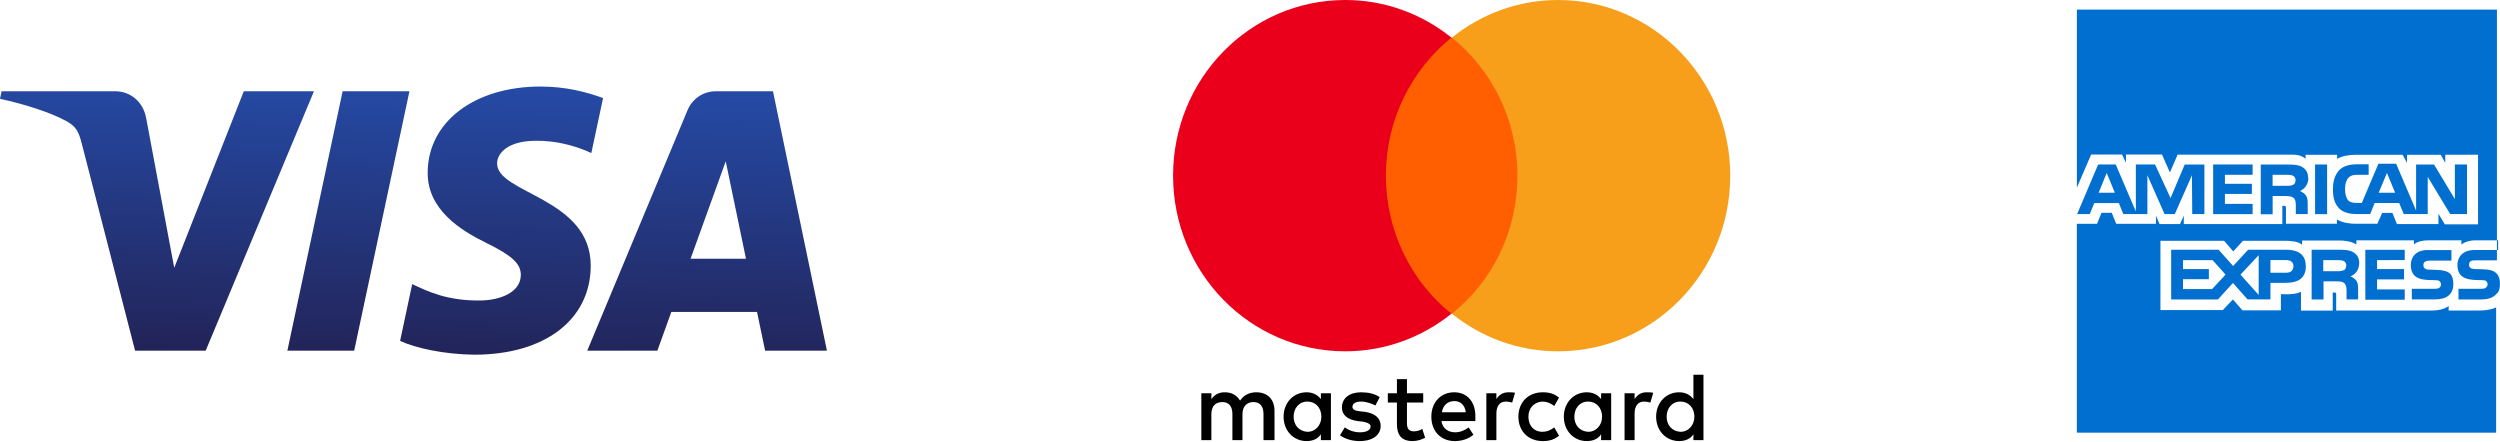 <svg width="130" height="23" viewBox="0 0 130 23" fill="none" xmlns="http://www.w3.org/2000/svg">
<path d="M22.239 8.958C22.214 10.9 23.962 11.984 25.279 12.628C26.633 13.29 27.087 13.714 27.082 14.305C27.072 15.21 26.002 15.609 25.002 15.625C23.256 15.652 22.241 15.152 21.434 14.773L20.805 17.728C21.615 18.103 23.114 18.429 24.669 18.444C28.318 18.444 30.705 16.635 30.718 13.83C30.732 10.271 25.815 10.074 25.849 8.483C25.86 8.001 26.319 7.486 27.323 7.355C27.82 7.289 29.193 7.238 30.749 7.958L31.36 5.099C30.523 4.793 29.447 4.5 28.108 4.5C24.674 4.5 22.258 6.333 22.239 8.958M37.228 4.746C36.562 4.746 36 5.136 35.75 5.735L30.537 18.234H34.184L34.909 16.22H39.365L39.786 18.234H43L40.195 4.746H37.228M37.738 8.39L38.791 13.454H35.909L37.738 8.39M17.817 4.746L14.943 18.234H18.418L21.291 4.746H17.817M12.677 4.746L9.06 13.926L7.597 6.121C7.426 5.249 6.748 4.746 5.995 4.746H0.083L0 5.138C1.214 5.402 2.593 5.829 3.428 6.285C3.94 6.564 4.085 6.808 4.253 7.47L7.024 18.234H10.696L16.326 4.746H12.677" fill="url(#paint0_linear_44_65)"/>
<path d="M66.274 22.886V21.363C66.274 20.78 65.925 20.399 65.329 20.399C65.03 20.399 64.707 20.501 64.483 20.831C64.309 20.551 64.06 20.399 63.687 20.399C63.439 20.399 63.19 20.475 62.991 20.754V20.45H62.469V22.886H62.991V21.541C62.991 21.11 63.215 20.907 63.563 20.907C63.911 20.907 64.085 21.135 64.085 21.541V22.886H64.608V21.541C64.608 21.11 64.856 20.907 65.179 20.907C65.528 20.907 65.702 21.135 65.702 21.541V22.886H66.274V22.886ZM74.007 20.45H73.162V19.714H72.64V20.45H72.167V20.932H72.64V22.048C72.64 22.607 72.864 22.936 73.46 22.936C73.684 22.936 73.933 22.86 74.107 22.759L73.958 22.302C73.808 22.404 73.635 22.429 73.51 22.429C73.261 22.429 73.162 22.277 73.162 22.023V20.932H74.007V20.45V20.45ZM78.434 20.399C78.136 20.399 77.937 20.551 77.812 20.754V20.45H77.29V22.886H77.812V21.515C77.812 21.11 77.986 20.881 78.31 20.881C78.409 20.881 78.534 20.907 78.633 20.932L78.782 20.425C78.683 20.399 78.534 20.399 78.434 20.399V20.399ZM71.745 20.653C71.496 20.475 71.148 20.399 70.775 20.399C70.178 20.399 69.78 20.704 69.78 21.186C69.78 21.592 70.078 21.82 70.601 21.896L70.849 21.922C71.123 21.972 71.272 22.048 71.272 22.175C71.272 22.353 71.073 22.48 70.725 22.48C70.377 22.48 70.103 22.353 69.929 22.226L69.68 22.632C69.954 22.835 70.327 22.936 70.7 22.936C71.396 22.936 71.794 22.607 71.794 22.15C71.794 21.718 71.471 21.49 70.974 21.414L70.725 21.389C70.501 21.363 70.327 21.312 70.327 21.16C70.327 20.983 70.501 20.881 70.775 20.881C71.073 20.881 71.371 21.008 71.521 21.084L71.745 20.653V20.653ZM85.621 20.399C85.322 20.399 85.124 20.551 84.999 20.754V20.45H84.477V22.886H84.999V21.515C84.999 21.11 85.173 20.881 85.496 20.881C85.596 20.881 85.72 20.907 85.82 20.932L85.969 20.425C85.87 20.399 85.72 20.399 85.621 20.399V20.399ZM78.956 21.668C78.956 22.404 79.454 22.936 80.225 22.936C80.573 22.936 80.821 22.86 81.07 22.657L80.821 22.226C80.622 22.378 80.424 22.454 80.2 22.454C79.777 22.454 79.478 22.15 79.478 21.668C79.478 21.211 79.777 20.907 80.2 20.881C80.424 20.881 80.622 20.957 80.821 21.11L81.07 20.678C80.821 20.475 80.573 20.399 80.225 20.399C79.454 20.399 78.956 20.932 78.956 21.668ZM83.781 21.668V20.45H83.258V20.754C83.084 20.526 82.836 20.399 82.512 20.399C81.841 20.399 81.319 20.932 81.319 21.668C81.319 22.404 81.841 22.936 82.512 22.936C82.861 22.936 83.109 22.809 83.258 22.581V22.886H83.781V21.668V21.668ZM81.866 21.668C81.866 21.236 82.139 20.881 82.587 20.881C83.01 20.881 83.308 21.211 83.308 21.668C83.308 22.099 83.01 22.454 82.587 22.454C82.139 22.429 81.866 22.099 81.866 21.668V21.668ZM75.624 20.399C74.928 20.399 74.43 20.907 74.43 21.668C74.43 22.429 74.927 22.936 75.649 22.936C75.997 22.936 76.345 22.835 76.619 22.607L76.37 22.226C76.171 22.378 75.922 22.48 75.674 22.48C75.35 22.48 75.027 22.327 74.953 21.896H76.718V21.693C76.743 20.907 76.295 20.399 75.624 20.399H75.624ZM75.624 20.856C75.947 20.856 76.171 21.059 76.221 21.439H74.977C75.027 21.11 75.251 20.856 75.624 20.856ZM88.58 21.668V19.486H88.058V20.754C87.884 20.526 87.635 20.399 87.312 20.399C86.641 20.399 86.118 20.932 86.118 21.668C86.118 22.404 86.641 22.936 87.312 22.936C87.66 22.936 87.909 22.809 88.058 22.581V22.886H88.58V21.668V21.668ZM86.665 21.668C86.665 21.236 86.939 20.881 87.386 20.881C87.809 20.881 88.108 21.211 88.108 21.668C88.108 22.099 87.809 22.454 87.386 22.454C86.939 22.429 86.665 22.099 86.665 21.668V21.668ZM69.208 21.668V20.45H68.686V20.754C68.512 20.526 68.263 20.399 67.94 20.399C67.268 20.399 66.746 20.932 66.746 21.668C66.746 22.404 67.268 22.936 67.94 22.936C68.288 22.936 68.537 22.809 68.686 22.581V22.886H69.208V21.668V21.668ZM67.268 21.668C67.268 21.236 67.542 20.881 67.989 20.881C68.412 20.881 68.711 21.211 68.711 21.668C68.711 22.099 68.412 22.454 67.989 22.454C67.542 22.429 67.268 22.099 67.268 21.668V21.668Z" fill="black"/>
<path d="M71.57 1.953H79.404V16.314H71.57V1.953Z" fill="#FF5F00"/>
<path d="M72.066 9.134C72.066 6.216 73.409 3.628 75.473 1.954C73.956 0.736 72.041 0 69.953 0C65.004 0 61 4.085 61 9.134C61 14.183 65.004 18.268 69.953 18.268C72.041 18.268 73.956 17.532 75.473 16.314C73.409 14.665 72.066 12.052 72.066 9.134V9.134Z" fill="#EB001B"/>
<path d="M89.973 9.134C89.973 14.183 85.969 18.268 81.021 18.268C78.932 18.268 77.017 17.532 75.5 16.314C77.589 14.64 78.907 12.052 78.907 9.134C78.907 6.216 77.564 3.628 75.5 1.954C77.017 0.736 78.932 0 81.021 0C85.969 0 89.973 4.11 89.973 9.134H89.973Z" fill="#F79E1B"/>
<path d="M122.68 13.681C122.68 13.387 122.554 13.226 122.364 13.111C122.171 13.001 121.938 12.986 121.619 12.986H120.205V15.571H120.824V14.63H121.487C121.705 14.63 121.842 14.652 121.923 14.744C122.034 14.863 122.02 15.091 122.02 15.25V15.569H122.622V15.06C122.622 14.831 122.608 14.716 122.526 14.587C122.445 14.49 122.34 14.416 122.221 14.372L122.238 14.365C122.407 14.301 122.679 14.093 122.679 13.681H122.68ZM121.881 14.053L121.855 14.049C121.773 14.099 121.677 14.104 121.551 14.104H120.81V13.527H121.566C121.677 13.527 121.784 13.527 121.871 13.573C121.914 13.595 121.95 13.628 121.974 13.669C121.998 13.711 122.009 13.759 122.006 13.807C122.006 13.917 121.963 14.002 121.884 14.053L121.881 14.053ZM126.604 15.017H125.415V15.569H126.612C127.23 15.569 127.574 15.314 127.574 14.759C127.574 14.501 127.514 14.347 127.403 14.226C127.263 14.104 127.041 14.046 126.734 14.036L126.389 14.022C126.293 14.022 126.225 14.022 126.154 13.994C126.113 13.981 126.077 13.955 126.053 13.92C126.028 13.885 126.015 13.843 126.017 13.8C126.017 13.718 126.031 13.65 126.099 13.611C126.176 13.568 126.263 13.548 126.35 13.553H127.474V13.002H126.239C125.595 13.002 125.362 13.403 125.362 13.772C125.362 14.599 126.071 14.556 126.651 14.57C126.744 14.57 126.816 14.584 126.855 14.623C126.898 14.653 126.93 14.72 126.93 14.788C126.93 14.86 126.898 14.928 126.858 14.953C126.805 15.003 126.723 15.017 126.605 15.017L126.604 15.017ZM107.998 0.5V9.757L108.74 8.034H110.344L110.551 8.461V8.034H112.424L112.835 8.969L113.237 8.042H119.199C119.468 8.042 119.71 8.095 119.89 8.26V8.048H121.53V8.26C121.808 8.102 122.156 8.048 122.553 8.048H124.941L125.164 8.474V8.048H126.922L127.153 8.474V8.045H128.858V11.666H127.129L126.799 11.114V11.651H124.64L124.407 11.074H123.87L123.623 11.635H122.513C122.072 11.635 121.743 11.543 121.521 11.418V11.635H118.87V10.827C118.87 10.716 118.846 10.716 118.777 10.701H118.681V11.65H113.557V11.213L113.363 11.65H112.296L112.11 11.213V11.639H110.044L109.811 11.066H109.278L109.046 11.639H107.996V22.499H129.799V15.982C129.552 16.107 129.237 16.147 128.907 16.147H127.329V15.914C127.135 16.064 126.806 16.147 126.491 16.147H121.481V15.324C121.481 15.213 121.462 15.213 121.37 15.213H121.302V16.151H119.651V15.174C119.379 15.3 119.06 15.309 118.799 15.3H118.606V16.138H116.608L116.111 15.571L115.587 16.123H112.343V12.521H115.652L116.128 13.073L116.637 12.521H118.846C119.103 12.521 119.522 12.55 119.708 12.729V12.507H121.703C121.889 12.507 122.294 12.55 122.533 12.714V12.496H125.523V12.714C125.674 12.564 125.993 12.496 126.261 12.496H127.993V12.714C128.173 12.579 128.42 12.496 128.763 12.496H129.841V0.501L107.998 0.5ZM127.391 14.207C127.395 14.214 127.395 14.221 127.399 14.225C127.41 14.231 127.423 14.231 127.431 14.242L127.392 14.21L127.391 14.207ZM129.841 12.492H129.902V13.001H129.841V12.492ZM129.872 14.278V14.271C129.848 14.249 129.833 14.229 129.804 14.207C129.669 14.067 129.446 14.009 129.106 14.002L128.773 13.992C128.666 13.992 128.598 13.985 128.526 13.964C128.485 13.951 128.45 13.925 128.425 13.89C128.401 13.855 128.388 13.813 128.389 13.771C128.389 13.688 128.418 13.623 128.472 13.584C128.54 13.545 128.607 13.538 128.719 13.538H129.84V13.001H128.666C128.031 13.001 127.785 13.402 127.785 13.771C127.785 14.594 128.501 14.555 129.078 14.569C129.175 14.569 129.243 14.579 129.282 14.622C129.325 14.652 129.353 14.719 129.353 14.787C129.353 14.819 129.345 14.85 129.331 14.879C129.317 14.907 129.296 14.932 129.271 14.952C129.227 15.001 129.145 15.016 129.024 15.016H127.841V15.571H129.021C129.406 15.571 129.694 15.463 129.848 15.241H129.872C129.955 15.116 129.998 14.966 129.998 14.762C129.998 14.539 129.955 14.404 129.872 14.278V14.278ZM125.046 13.523V12.99H122.997V15.586H125.046V15.049H123.606V14.53H125.01V13.993H123.606V13.527L125.046 13.523ZM120.384 8.553H121.01V11.135H120.384V8.553ZM120.029 9.248L120.022 9.255C120.022 8.964 119.904 8.797 119.71 8.683C119.513 8.568 119.281 8.557 118.97 8.557H117.559V11.142H118.178V10.193H118.837C119.055 10.193 119.195 10.221 119.285 10.304C119.397 10.43 119.382 10.651 119.382 10.805V11.132H120.001V10.626C120.001 10.397 119.987 10.282 119.9 10.15C119.82 10.054 119.716 9.98 119.6 9.935C119.732 9.877 119.844 9.78 119.921 9.658C119.999 9.535 120.038 9.392 120.034 9.248H120.029ZM119.246 9.61H119.235C119.149 9.66 119.055 9.663 118.93 9.663H118.175V9.09H118.93C119.041 9.09 119.148 9.094 119.231 9.137C119.313 9.173 119.37 9.255 119.37 9.366C119.37 9.477 119.327 9.567 119.246 9.61ZM122.593 9.09H123.17V8.542H122.579C122.156 8.542 121.844 8.639 121.644 8.844C121.383 9.119 121.314 9.477 121.314 9.864C121.314 10.334 121.425 10.627 121.644 10.845C121.855 11.063 122.235 11.132 122.532 11.132H123.249L123.482 10.555H124.756L124.996 11.132H126.242V9.198L127.41 11.132H128.284V8.553H127.653V10.355L126.572 8.557H125.637V10.949L124.599 8.514H123.678L122.815 10.552H122.539C122.379 10.552 122.207 10.524 122.11 10.426C121.996 10.291 121.942 10.097 121.942 9.821C121.942 9.56 122.014 9.352 122.117 9.244C122.239 9.118 122.368 9.09 122.59 9.09H122.593ZM124.122 8.994L124.545 10.018V10.021H123.692L124.122 8.994ZM110.179 10.555L110.412 11.132H111.665V9.112L112.557 11.132H113.09L113.981 9.112L113.996 11.132H114.629V8.557H113.605L112.868 10.3L112.063 8.553H111.064V10.995L110.018 8.553H109.105L108.01 11.132H108.668L108.904 10.559H110.18L110.179 10.555ZM109.548 8.994L109.971 10.018L109.968 10.021H109.13L109.548 8.994ZM118.865 12.986H116.904L116.123 13.831L115.367 12.986H112.901V15.571H115.332L116.115 14.715L116.872 15.568H118.063V14.708H118.833C119.381 14.708 119.904 14.557 119.904 13.842L119.9 13.838C119.9 13.123 119.353 12.986 118.865 12.986V12.986ZM115.031 15.031H113.516V14.519H114.861V13.993H113.516V13.527H115.055L115.729 14.279L115.027 15.034L115.031 15.031ZM117.451 15.336L116.505 14.282L117.451 13.27V15.336ZM118.872 14.182H118.063V13.523H118.872C119.094 13.523 119.259 13.613 119.259 13.838C119.259 14.064 119.124 14.182 118.872 14.182ZM117.136 9.09V8.553H115.084V11.136H117.136V10.602H115.696V10.086H117.097V9.556H115.696V9.09H117.136Z" fill="#016FD0"/>
<defs>
<linearGradient id="paint0_linear_44_65" x1="19.769" y1="18.724" x2="20.174" y2="4.403" gradientUnits="userSpaceOnUse">
<stop stop-color="#222357"/>
<stop offset="1" stop-color="#254AA5"/>
</linearGradient>
</defs>
</svg>

